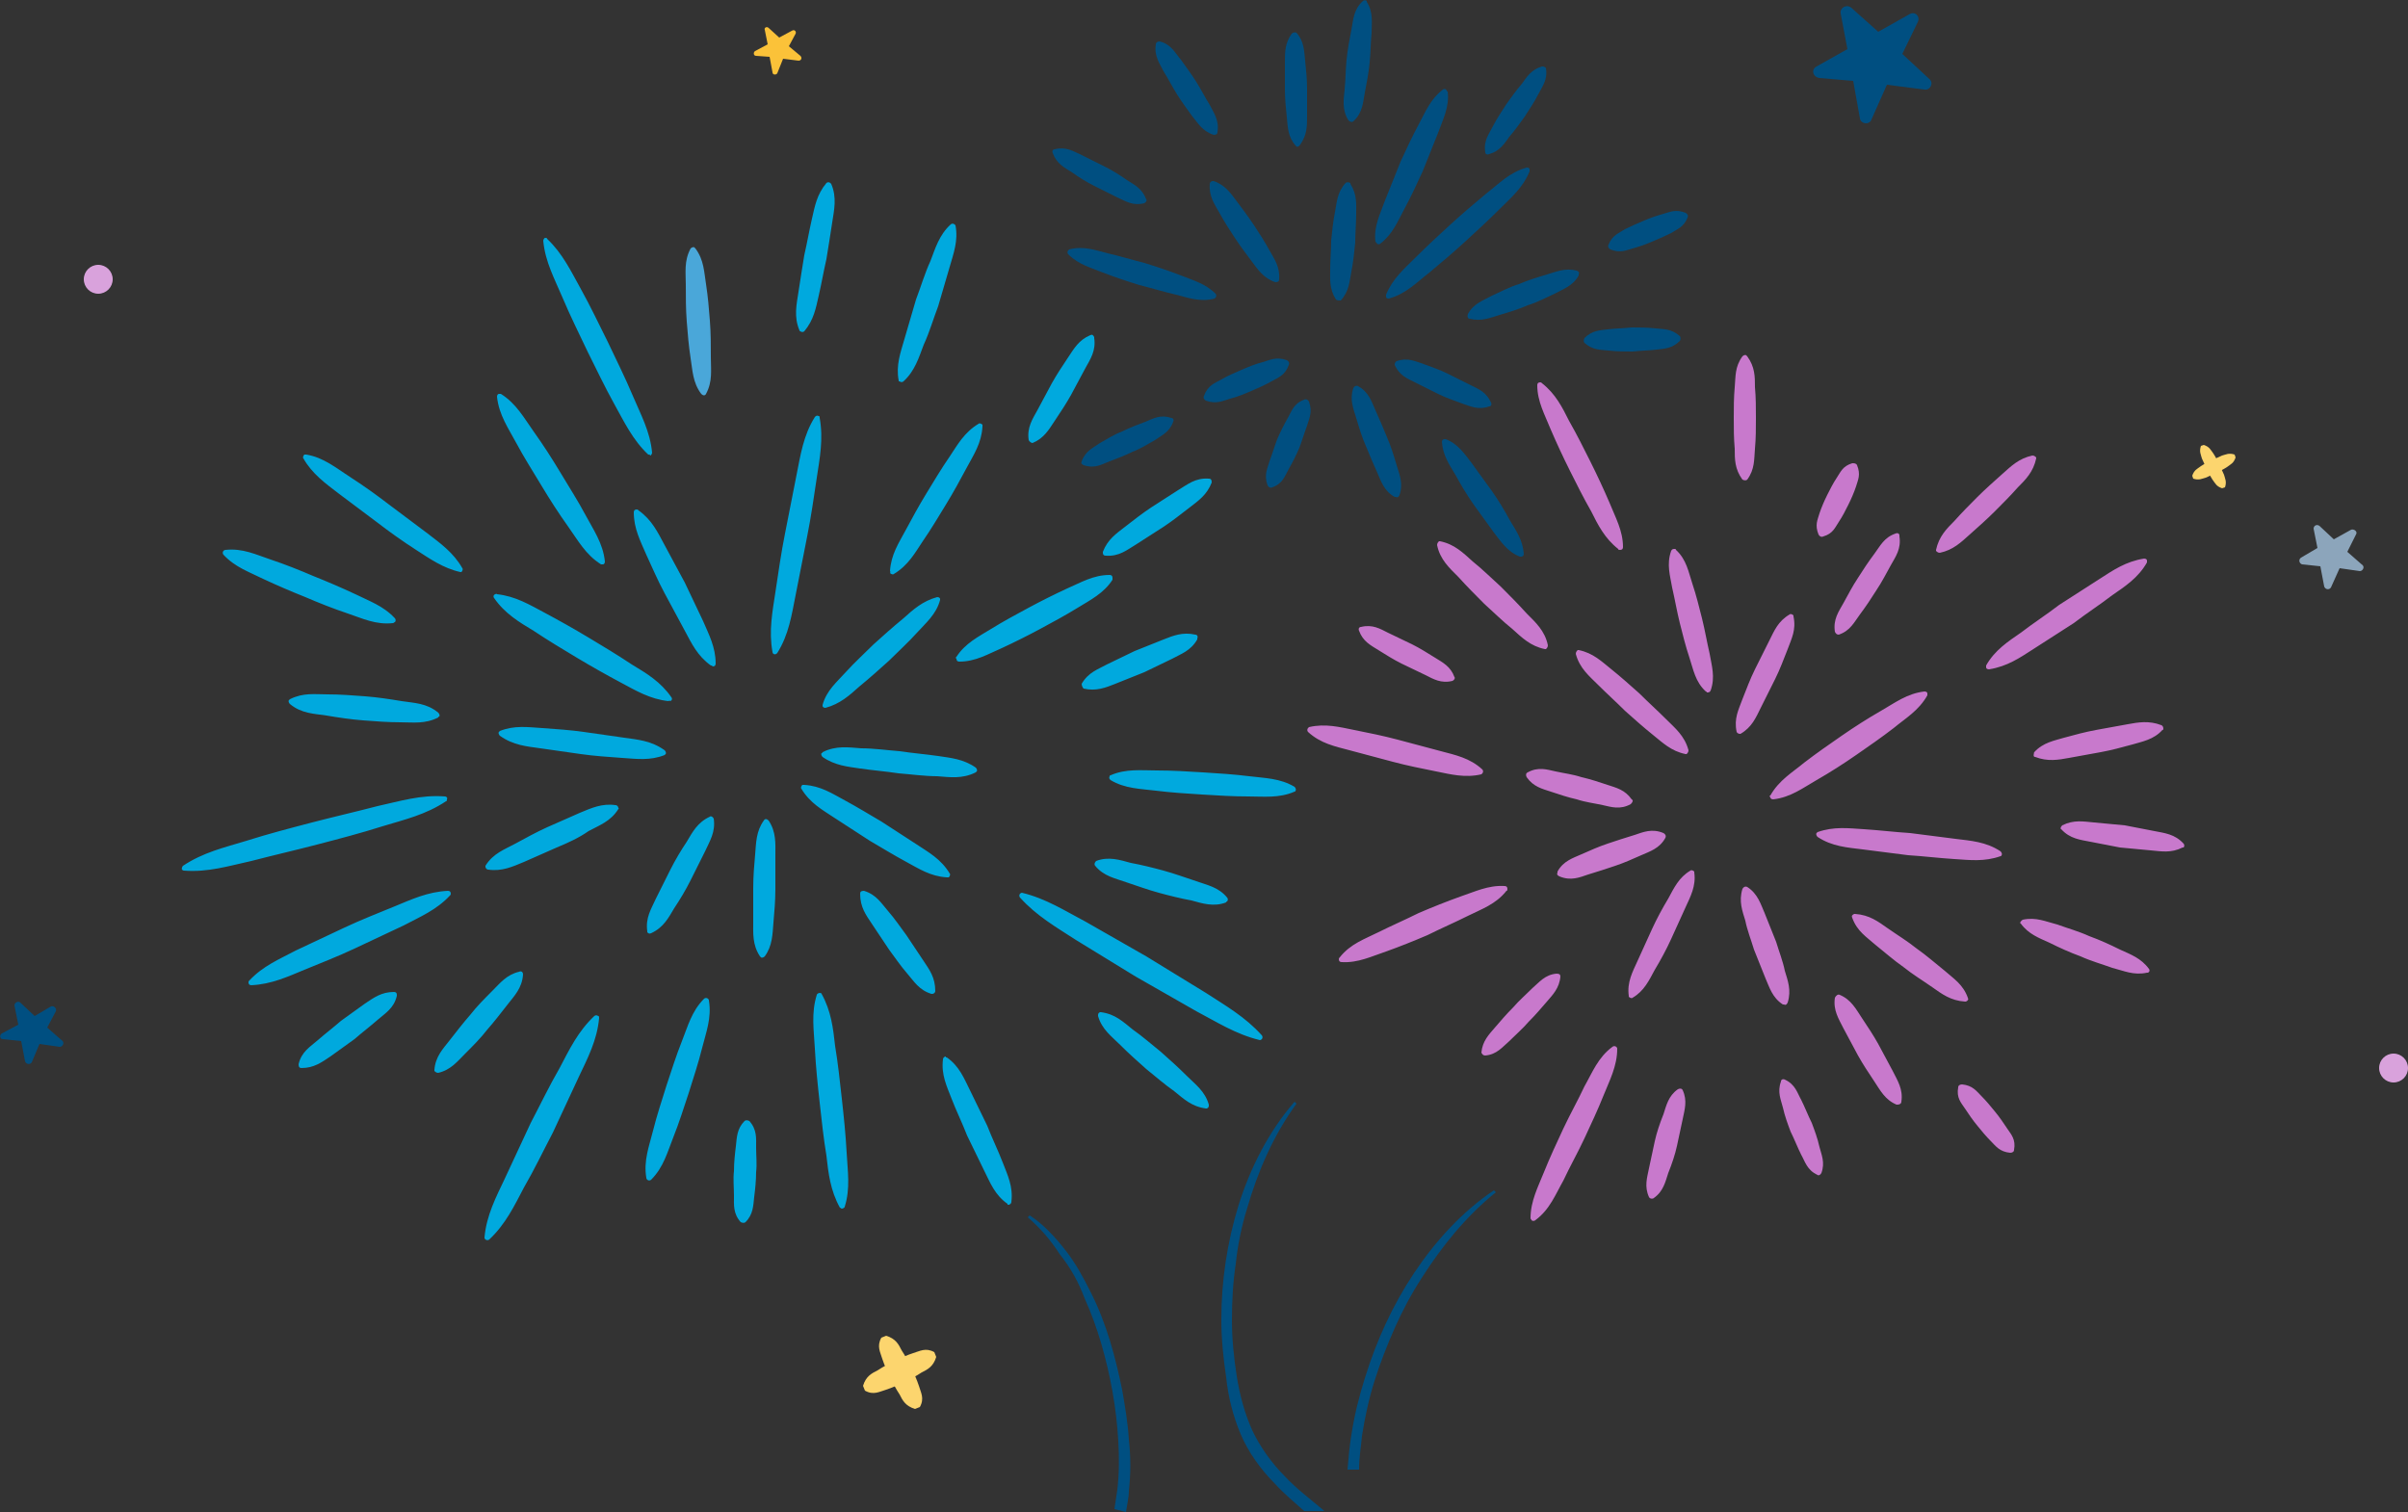 <svg id="Layer_1" xmlns="http://www.w3.org/2000/svg" viewBox="0 0 250 157"><rect x="0" y="0" width="250" height="157" fill="#333333" stroke="none"/><style>.st0{fill:#00A9DE;} .st1{fill:#4AA7D9;} .st2{fill:#004F81;} .st3{fill:#D9A2DC;} .st4{fill:#C879CC;} .st5{fill:#FFFFFF;} .st6{fill:#FCD56E;} .st7{fill:#FBC239;} .st8{fill:#8CA5BB;}</style><path class="st0" d="M73.8 69.1c-1.4-1-2-2.3-2.7-3.6L69 61.6c-.7-1.3-1.3-2.7-1.9-4-.6-1.4-1.3-2.7-1.3-4.4 0-.2.1-.3.3-.3.1 0 .1 0 .2.1 1.4 1 2 2.3 2.7 3.6l2.1 3.9c.6 1.3 1.3 2.7 1.9 4 .6 1.4 1.3 2.7 1.3 4.4 0 .2-.1.3-.3.3-.1-.1-.1-.1-.2-.1zM67.3 47.2c-1.6-1.5-2.5-3.4-3.5-5.2-1-1.8-1.9-3.7-2.8-5.5-.9-1.9-1.8-3.7-2.6-5.6-.8-1.9-1.8-3.7-2-5.9 0-.1.1-.3.2-.3s.2 0 .2.1c1.6 1.5 2.5 3.4 3.5 5.2 1 1.8 1.9 3.7 2.8 5.5.9 1.9 1.8 3.7 2.6 5.6.8 1.9 1.8 3.7 2 5.9 0 .1-.1.3-.2.3 0-.1-.1-.1-.2-.1z"/><path class="st1" d="M72.8 40.9c-.9-1.2-.9-2.5-1.1-3.7-.2-1.3-.3-2.5-.4-3.8-.1-1.3-.1-2.5-.1-3.8 0-1.3-.2-2.5.5-3.8.1-.1.3-.2.4-.1l.1.1c.9 1.2.9 2.5 1.1 3.7.2 1.3.3 2.5.4 3.8.1 1.3.1 2.5.1 3.8 0 1.3.2 2.5-.5 3.8-.1.2-.3.2-.5 0 0 .1 0 .1 0 0z"/><path class="st0" d="M80.2 67.7c-.4-2.2 0-4.2.3-6.2s.6-4.1 1-6.1.8-4.1 1.2-6.1c.4-2 .7-4.1 1.9-6 .1-.1.2-.2.4-.1.1 0 .1.1.1.2.4 2.2 0 4.2-.3 6.2s-.6 4.1-1 6.1-.8 4.1-1.2 6.1c-.4 2-.7 4.1-1.9 6-.1.1-.2.2-.4.1-.1-.1-.1-.2-.1-.2zM83 34.3c-.6-1.4-.3-2.7-.1-4 .2-1.3.4-2.6.6-3.8.3-1.3.5-2.5.8-3.8.3-1.3.5-2.5 1.5-3.7.1-.1.3-.1.4 0l.1.1c.6 1.4.3 2.7.1 4-.2 1.3-.4 2.6-.6 3.8-.3 1.3-.5 2.5-.8 3.8-.3 1.3-.5 2.5-1.5 3.7-.1.1-.3.1-.4 0 0 0-.1 0-.1-.1zM93.3 39.5c-.3-1.6.2-2.9.6-4.3.4-1.4.8-2.7 1.2-4.1.5-1.3.9-2.7 1.5-4 .5-1.3.9-2.7 2.1-3.8.1-.1.3-.1.4 0l.1.1c.3 1.6-.2 2.9-.6 4.3-.4 1.4-.8 2.7-1.2 4.1-.5 1.3-.9 2.7-1.5 4-.5 1.3-.9 2.7-2.1 3.8-.1.1-.3.1-.4 0-.1 0-.1 0-.1-.1zM106.8 45.7c-.2-1.3.4-2.2.9-3.1.5-.9 1-1.9 1.5-2.8.5-.9 1.1-1.8 1.7-2.7.6-.9 1.1-1.8 2.3-2.3.2-.1.3 0 .4.2v.1c.2 1.3-.4 2.2-.9 3.1-.5.9-1 1.9-1.5 2.8-.5.9-1.1 1.8-1.7 2.7-.6.9-1.1 1.8-2.3 2.3-.1 0-.3-.1-.4-.3zM92.4 59.3c.1-1.7.9-2.9 1.6-4.2.7-1.3 1.4-2.6 2.2-3.9.8-1.3 1.5-2.5 2.4-3.8.8-1.2 1.5-2.5 3-3.4.1-.1.3 0 .4.1v.2c-.1 1.7-.9 2.9-1.6 4.2-.7 1.3-1.4 2.6-2.2 3.9-.8 1.3-1.5 2.5-2.4 3.8-.8 1.2-1.5 2.5-3 3.4-.1.1-.3 0-.4-.1.1-.1 0-.2 0-.2zM85.4 73.2c.4-1.5 1.5-2.4 2.4-3.4.9-1 1.9-1.9 2.9-2.9 1-.9 2-1.8 3.1-2.7 1-.9 2-1.8 3.5-2.2.2 0 .3.1.3.2v.1c-.4 1.5-1.5 2.4-2.4 3.4-.9 1-1.9 1.9-2.9 2.9-1 .9-2 1.8-3.1 2.7-1 .9-2 1.8-3.5 2.2-.2 0-.3-.1-.3-.2v-.1zM112.3 71c.7-1.2 1.7-1.5 2.6-2 1-.5 1.9-.9 2.9-1.4l3-1.2c1-.4 2-.8 3.3-.5.2 0 .3.2.2.4v.1c-.7 1.2-1.7 1.5-2.6 2-1 .5-1.9.9-2.9 1.4l-3 1.2c-1 .4-2 .8-3.3.5-.1-.1-.2-.3-.2-.5zM115.3 80.5c1.6-.7 3.2-.5 4.8-.5 1.6 0 3.2.1 4.8.2 1.6.1 3.2.2 4.8.4 1.6.2 3.2.2 4.7 1.1.1.1.2.3.1.4 0 .1-.1.1-.1.1-1.6.7-3.2.5-4.8.5-1.6 0-3.2-.1-4.8-.2-1.6-.1-3.2-.2-4.8-.4-1.6-.2-3.2-.2-4.7-1.1-.1-.1-.2-.2-.1-.4 0-.1.1-.1.1-.1zM85.4 78.1c1.4-.7 2.7-.5 4-.4 1.3 0 2.7.2 4 .3 1.3.2 2.6.3 4 .5 1.3.2 2.6.3 3.9 1.2.1.1.2.3.1.4l-.1.1c-1.4.7-2.7.5-4 .4-1.3 0-2.7-.2-4-.3-1.3-.2-2.6-.3-4-.5-1.3-.2-2.6-.3-3.9-1.2-.1-.1-.2-.3-.1-.4.1 0 .1-.1.1-.1zM99.3 68.2c.9-1.4 2.3-2.1 3.6-2.9 1.3-.8 2.6-1.5 3.9-2.2 1.3-.7 2.7-1.4 4-2 1.4-.6 2.7-1.4 4.4-1.4.2 0 .3.1.3.3v.2c-.9 1.4-2.3 2.1-3.6 2.9-1.3.8-2.6 1.5-3.9 2.2-1.3.7-2.7 1.4-4 2-1.4.6-2.7 1.4-4.4 1.4-.2 0-.3-.1-.3-.3-.1-.1-.1-.1 0-.2zM83.5 81.5c1.7.1 2.9.9 4.2 1.6 1.3.7 2.6 1.5 3.8 2.2 1.2.8 2.5 1.6 3.7 2.4 1.2.8 2.5 1.5 3.4 3 .1.1 0 .3-.1.4h-.2c-1.7-.1-2.9-.9-4.2-1.6-1.3-.7-2.6-1.5-3.8-2.2-1.2-.8-2.5-1.6-3.7-2.4-1.2-.8-2.5-1.5-3.4-3-.1-.1 0-.3.1-.4h.2zM113.8 89.4c1.3-.5 2.5-.1 3.6.2 1.1.2 2.3.5 3.4.8 1.1.3 2.2.7 3.4 1.1 1.1.4 2.3.6 3.2 1.7.1.1.1.3 0 .4 0 0-.1 0-.1.1-1.3.5-2.5.1-3.6-.2-1.1-.2-2.3-.5-3.4-.8-1.1-.3-2.2-.7-3.4-1.1-1.1-.4-2.3-.6-3.2-1.7-.1-.1-.1-.3.1-.5 0 .1 0 0 0 0zM106.1 92.7c2.5.6 4.5 1.9 6.6 3l6.3 3.6c2.1 1.3 4.1 2.5 6.2 3.8 2 1.3 4.1 2.5 5.8 4.4.1.1.1.3 0 .4-.1.1-.2.1-.2.1-2.5-.6-4.5-1.9-6.6-3l-6.3-3.6c-2.1-1.3-4.1-2.5-6.2-3.8-2-1.3-4.1-2.5-5.8-4.4-.1-.1-.1-.3 0-.4.1-.1.2-.1.2-.1zM114.3 105.1c1.5.2 2.3 1 3.3 1.8 1 .7 1.9 1.5 2.9 2.3.9.8 1.8 1.6 2.7 2.5.9.9 1.9 1.6 2.3 3 0 .2 0 .3-.2.4h-.1c-1.5-.2-2.3-1-3.3-1.8-1-.7-1.9-1.5-2.9-2.3-.9-.8-1.8-1.6-2.7-2.5-.9-.9-1.9-1.6-2.3-3 0-.2 0-.3.2-.4h.1zM89.7 92.5c1.3.4 1.8 1.3 2.5 2.1s1.3 1.7 1.9 2.5l1.8 2.7c.6.9 1.2 1.7 1.2 3.1 0 .2-.2.3-.3.3h-.1c-1.3-.4-1.8-1.3-2.5-2.1s-1.3-1.7-1.9-2.5l-1.8-2.7c-.6-.9-1.2-1.7-1.2-3.1 0-.2.1-.3.4-.3-.1 0-.1 0 0 0zM98.3 109.8c1.3.9 1.8 2.2 2.4 3.4.6 1.2 1.2 2.5 1.8 3.7.5 1.3 1.1 2.5 1.6 3.8.5 1.3 1.1 2.5.9 4.1 0 .2-.2.3-.3.3-.1 0-.1 0-.1-.1-1.3-.9-1.8-2.2-2.4-3.4-.6-1.2-1.2-2.5-1.8-3.7-.5-1.3-1.1-2.5-1.6-3.8-.5-1.3-1.1-2.5-.9-4.1 0-.2.2-.3.3-.3 0 .1 0 .1.1.1zM85.3 103.2c1 1.8 1.2 3.6 1.4 5.4.3 1.8.5 3.7.7 5.5.2 1.8.4 3.7.5 5.6.1 1.9.4 3.7-.2 5.6 0 .1-.2.2-.3.2-.1 0-.1-.1-.2-.1-1-1.8-1.2-3.6-1.4-5.4-.3-1.8-.5-3.7-.7-5.5-.2-1.8-.4-3.7-.5-5.6-.1-1.9-.4-3.7.2-5.6 0-.1.2-.2.3-.2.2 0 .2.1.2.1zM79.8 85.2c.8 1.2.7 2.4.7 3.6v3.5c0 1.2-.1 2.4-.2 3.5-.1 1.2-.1 2.4-.9 3.5-.1.1-.3.2-.4.1l-.1-.1c-.8-1.2-.7-2.4-.7-3.6v-3.5c0-1.2.1-2.4.2-3.5.1-1.2.1-2.4.9-3.5.1-.2.3-.2.5 0 0-.1 0-.1 0 0zM77.8 116.4c.8.9.7 1.8.7 2.7 0 .9.1 1.8 0 2.6 0 .9-.1 1.8-.2 2.6-.1.9-.1 1.8-.9 2.6-.1.1-.3.1-.5 0-.8-.9-.7-1.8-.7-2.7 0-.9-.1-1.8 0-2.6 0-.9.1-1.8.2-2.6.1-.9.1-1.8.9-2.6.1-.1.3-.1.5 0zM73.6 103.9c.3 1.8-.3 3.3-.7 4.9-.4 1.6-.9 3.1-1.4 4.7-.5 1.5-1 3.1-1.6 4.6-.6 1.5-1 3.1-2.3 4.4-.1.1-.3.1-.4 0 0 0-.1-.1-.1-.2-.3-1.8.3-3.3.7-4.9.4-1.6.9-3.1 1.4-4.7.5-1.5 1-3.1 1.6-4.6.6-1.5 1-3.1 2.3-4.4.1-.1.3-.1.4 0 .1.1.1.1.1.2zM74.1 85c.2 1.4-.4 2.3-.9 3.4l-1.5 3c-.5 1-1.1 2-1.7 2.9-.6 1-1.1 2-2.4 2.6-.2.1-.3 0-.4-.1v-.1c-.2-1.4.4-2.3.9-3.4l1.5-3c.5-1 1.1-2 1.7-2.9.6-1 1.1-2 2.4-2.6.1-.1.3 0 .4.2zM62.2 105.7c-.2 2.3-1.2 4.2-2.1 6.1-.9 1.9-1.8 3.9-2.7 5.8-1 1.9-1.9 3.8-3 5.7-1 1.9-1.9 3.8-3.6 5.4-.1.1-.3.1-.4 0-.1-.1-.1-.1-.1-.2.2-2.3 1.2-4.2 2.1-6.1.9-1.9 1.8-3.9 2.7-5.8 1-1.9 1.9-3.8 3-5.7 1-1.9 1.9-3.8 3.6-5.4.1-.1.3-.1.4 0 .1 0 .1.1.1.2zM54.3 101.2c-.1 1.4-.9 2.2-1.6 3.1-.7.9-1.4 1.8-2.1 2.6-.7.9-1.5 1.7-2.3 2.5-.8.8-1.5 1.7-2.8 2-.2 0-.3-.1-.4-.2v-.1c.1-1.4.9-2.2 1.6-3.1.7-.9 1.4-1.8 2.1-2.6.7-.9 1.5-1.7 2.3-2.5.8-.8 1.5-1.7 2.8-2 .2-.1.4 0 .4.3 0-.1 0-.1 0 0zM64.2 84c-.8 1.3-2 1.7-3.1 2.3-1 .7-2.1 1.2-3.3 1.7-1.1.5-2.3 1-3.4 1.5-1.2.5-2.3 1-3.7.8-.2 0-.3-.2-.3-.3v-.1c.8-1.3 2-1.7 3.1-2.3 1.1-.6 2.2-1.2 3.3-1.7 1.1-.5 2.3-1 3.4-1.5 1.2-.5 2.3-1 3.7-.8.2 0 .3.2.3.3.1.1 0 .1 0 .1zM46.7 93c-1.4 1.5-3.1 2.2-4.8 3.1l-5.1 2.4c-1.7.8-3.5 1.5-5.2 2.2-1.7.7-3.4 1.5-5.5 1.6-.2 0-.3-.1-.3-.3 0-.1 0-.1.1-.2 1.4-1.5 3.1-2.2 4.8-3.1l5.1-2.4c1.7-.8 3.5-1.5 5.2-2.2 1.7-.7 3.4-1.5 5.5-1.6.2 0 .3.1.3.3 0 .1 0 .1-.1.2zM46.3 83.2c-2.1 1.4-4.3 1.9-6.6 2.6-2.2.7-4.5 1.3-6.8 1.9-2.3.6-4.5 1.1-6.8 1.7-2.3.5-4.5 1.2-7 1-.1 0-.3-.1-.2-.3 0-.1.1-.2.1-.2 2.1-1.4 4.3-1.9 6.6-2.6 2.2-.7 4.5-1.3 6.8-1.9 2.3-.6 4.5-1.1 6.8-1.7 2.3-.5 4.5-1.2 7-1 .1 0 .3.1.2.3 0 .1 0 .2-.1.2zM45.5 74.5c-1.4.7-2.6.5-3.9.5-1.3 0-2.6-.1-3.9-.2-1.3-.1-2.6-.3-3.8-.5-1.3-.2-2.6-.2-3.8-1.2-.1-.1-.2-.3-.1-.4l.1-.1c1.4-.7 2.6-.5 3.9-.5 1.3 0 2.6.1 3.9.2 1.3.1 2.6.3 3.8.5 1.3.2 2.6.2 3.8 1.2.1.1.2.3.1.4-.1 0-.1.1-.1.1zM69 78.4c-1.5.6-2.9.4-4.4.3-1.4-.1-2.9-.2-4.3-.4l-4.2-.6c-1.4-.2-2.8-.3-4.2-1.3-.1-.1-.2-.3-.1-.4l.1-.1c1.5-.6 2.9-.4 4.4-.3 1.4.1 2.9.2 4.3.4l4.2.6c1.4.2 2.8.3 4.2 1.3.1.1.2.3.1.4l-.1.1zM69.4 72.8c-1.9-.2-3.4-1.1-4.9-1.9-1.5-.8-3.1-1.7-4.6-2.6-1.5-.9-3-1.8-4.5-2.8-1.5-.9-3-1.8-4.1-3.4-.1-.1-.1-.3.1-.4.1 0 .1-.1.2 0 1.9.2 3.4 1.1 4.9 1.9 1.5.8 3.1 1.7 4.6 2.6 1.5.9 3 1.8 4.5 2.8 1.5.9 3 1.8 4.1 3.4.1.1.1.3-.1.4-.1-.1-.2 0-.2 0zM40.8 64.7c-1.8.2-3.2-.5-4.7-1s-3-1.1-4.4-1.7c-1.5-.6-2.9-1.2-4.4-1.9-1.4-.7-2.9-1.2-4.1-2.5-.1-.1-.1-.3 0-.4 0 0 .1-.1.2-.1 1.8-.2 3.2.5 4.7 1s3 1.1 4.4 1.7c1.5.6 2.9 1.2 4.4 1.9 1.4.7 2.9 1.2 4.1 2.5.1.1.1.3 0 .4-.1 0-.1.1-.2.1zM47.8 59.4c-1.8-.4-3.2-1.4-4.6-2.3-1.4-.9-2.8-1.9-4.1-2.9-1.3-1-2.7-2-4-3-1.3-1-2.7-2-3.6-3.6-.1-.1 0-.3.1-.4h.2c1.8.3 3.1 1.4 4.5 2.3 1.4.9 2.8 1.9 4.1 2.9 1.3 1 2.7 2 4 3 1.3 1 2.7 2 3.6 3.6.1.1 0 .3-.1.4h-.1zM62.4 58.6c-1.6-1-2.4-2.5-3.4-3.9s-1.9-2.8-2.8-4.3c-.9-1.5-1.8-2.9-2.6-4.4-.8-1.5-1.8-2.9-2-4.8 0-.2.1-.3.2-.3h.2c1.6 1 2.4 2.5 3.4 3.9s1.9 2.8 2.8 4.3c.9 1.5 1.8 2.9 2.6 4.4.8 1.5 1.8 2.9 2 4.8 0 .2-.1.3-.2.3h-.2z"/><path class="st2" d="M138.7 31.1c-.7-1.1-.6-2.1-.6-3.1s.1-2 .1-3c.1-1 .2-2 .4-3s.2-2 1.1-3c.1-.1.3-.1.5 0v.1c.7 1.1.6 2.1.6 3.1s-.1 2-.1 3c-.1 1-.2 2-.4 3s-.2 2-1.1 3c-.2 0-.4 0-.5-.1zM142.8 25.1c-.2-1.6.5-2.9 1-4.3.5-1.3 1.1-2.7 1.6-4 .6-1.3 1.2-2.6 1.9-3.9.7-1.3 1.2-2.6 2.5-3.6.1-.1.3-.1.4.1 0 0 0 .1.1.1.2 1.6-.5 2.9-1 4.3-.5 1.3-1.1 2.7-1.6 4-.6 1.3-1.2 2.6-1.9 3.9-.7 1.3-1.2 2.6-2.5 3.6-.1.1-.3.1-.4-.1l-.1-.1zM143.9 30.6c.7-1.7 1.9-2.7 3.1-3.9 1.2-1.2 2.4-2.3 3.6-3.4 1.2-1.1 2.5-2.2 3.7-3.2 1.3-1 2.4-2.2 4.2-2.7.1 0 .3 0 .3.2v.2c-.7 1.7-1.9 2.7-3.1 3.9-1.2 1.2-2.4 2.3-3.6 3.4-1.2 1.1-2.5 2.2-3.7 3.2-1.3 1-2.4 2.2-4.2 2.7-.1 0-.3 0-.3-.2v-.2zM154.2 15.8c-.2-1.2.4-1.9.8-2.7.4-.8.9-1.5 1.4-2.3.5-.7 1-1.4 1.6-2.1.5-.7 1-1.5 2.1-1.8.2 0 .4.1.4.2.2 1.2-.4 1.9-.8 2.7-.4.8-.9 1.5-1.4 2.3-.5.7-1 1.4-1.6 2.1-.5.7-1 1.5-2.1 1.8-.2.1-.4 0-.4-.2zM167 25.4c.4-1 1.1-1.2 1.7-1.6.6-.3 1.3-.6 2-.9.7-.3 1.3-.5 2-.7.7-.2 1.3-.5 2.3-.1.2.1.3.3.2.5-.4 1-1.1 1.2-1.7 1.6-.6.3-1.3.6-2 .9-.7.3-1.3.5-2 .7-.7.2-1.3.5-2.3.1-.2-.1-.3-.3-.2-.5zM152.4 32.6c.6-1.1 1.6-1.4 2.5-1.9.9-.4 1.8-.9 2.8-1.2.9-.4 1.9-.7 2.9-1 1-.3 1.9-.7 3.1-.4.2.1.3.2.2.4v.1c-.6 1.1-1.6 1.4-2.5 1.9-.9.4-1.8.9-2.8 1.2-.9.4-1.9.7-2.9 1-1 .3-1.9.7-3.1.4-.2 0-.3-.2-.2-.5 0 .1 0 .1 0 0zM164.5 35.1c.8-.8 1.6-.8 2.4-.9.8-.1 1.6-.1 2.5-.2.8 0 1.6 0 2.5.1.8.1 1.6 0 2.5.8.1.1.1.4 0 .5-.8.8-1.6.8-2.4.9-.8.1-1.6.1-2.5.2-.8 0-1.6 0-2.5-.1-.8-.1-1.6 0-2.5-.8-.1-.1-.1-.3 0-.5zM145 37.5c1.1-.4 1.9 0 2.8.3.8.3 1.7.6 2.5 1l2.4 1.2c.8.4 1.6.7 2.1 1.8.1.2 0 .4-.2.4-1.1.4-1.9 0-2.8-.3-.8-.3-1.7-.6-2.5-1l-2.4-1.2c-.8-.4-1.6-.7-2.1-1.8 0-.1 0-.3.2-.4 0 .1 0 0 0 0zM141 40.1c1.1.6 1.4 1.6 1.8 2.5.4.9.8 1.8 1.2 2.8.4.9.7 1.9 1 2.9.3 1 .7 1.9.3 3.1-.1.2-.2.3-.4.2h-.1c-1.1-.6-1.4-1.6-1.8-2.5-.4-.9-.8-1.8-1.2-2.8-.4-.9-.7-1.9-1-2.9-.3-1-.7-1.9-.3-3.1.1-.2.3-.3.5-.2z"/><path class="st3" d="M149.9 45.8l8.1 11.9"/><path class="st2" d="M150.1 45.6c1.3.5 2 1.6 2.7 2.5.7 1 1.4 1.9 2.1 2.9.7 1 1.3 2 1.9 3.1.6 1 1.3 2 1.4 3.4 0 .2-.1.3-.3.3h-.1c-1.3-.5-2-1.6-2.7-2.5-.7-1-1.4-1.9-2.1-2.9-.7-1-1.3-2-1.9-3.1-.6-1-1.3-2-1.4-3.4 0-.2.1-.3.3-.3h.1zM135.9 41.7c.4 1.1 0 1.8-.2 2.5-.3.8-.5 1.5-.8 2.3-.3.7-.7 1.5-1.1 2.2-.4.7-.6 1.5-1.7 1.9-.2.1-.4 0-.5-.2-.4-1.1 0-1.8.2-2.5.3-.8.5-1.5.8-2.3.3-.7.7-1.5 1.1-2.2.4-.7.6-1.5 1.7-1.9.2-.1.4 0 .5.2z"/><path class="st0" d="M125.8 50.1c-.5 1.3-1.4 1.9-2.3 2.6-.9.7-1.8 1.4-2.7 2-.9.6-1.9 1.2-2.8 1.8-1 .6-1.8 1.3-3.2 1.2-.2 0-.3-.1-.3-.3v-.1c.5-1.3 1.4-1.9 2.3-2.6.9-.7 1.8-1.4 2.7-2 .9-.6 1.9-1.2 2.8-1.8 1-.6 1.8-1.3 3.2-1.2.2 0 .3.1.3.4 0-.1 0-.1 0 0z"/><path class="st2" d="M121.8 43.8c-.4 1.1-1.2 1.4-1.9 1.9-.7.4-1.5.9-2.3 1.2-.8.4-1.6.7-2.4 1-.8.3-1.5.8-2.7.4-.2-.1-.3-.2-.2-.4.4-1.1 1.2-1.4 1.9-1.9.7-.4 1.5-.9 2.3-1.2.8-.4 1.6-.7 2.4-1 .8-.3 1.5-.8 2.7-.4.2 0 .3.2.2.4zM133.8 37.9c-.4 1.1-1.1 1.3-1.8 1.7-.7.4-1.4.7-2.1 1-.7.3-1.4.6-2.2.8-.7.2-1.4.6-2.5.2-.2-.1-.3-.3-.2-.5.4-1.1 1.1-1.3 1.8-1.7.7-.4 1.4-.7 2.1-1 .7-.3 1.4-.6 2.2-.8.7-.2 1.4-.6 2.5-.2.2.1.3.3.2.5zM126.1 31c-1.5.4-2.8-.1-4-.4-1.3-.3-2.6-.7-3.8-1-1.3-.4-2.5-.8-3.8-1.3-1.2-.5-2.5-.8-3.6-1.9-.1-.1-.1-.3 0-.4l.1-.1c1.5-.4 2.8.1 4 .4 1.3.3 2.6.7 3.8 1 1.3.4 2.5.8 3.8 1.3 1.2.5 2.5.8 3.6 1.9.1.1.1.3 0 .4l-.1.1zM118.8 21.1c-1.2.3-1.9-.2-2.8-.6l-2.4-1.2c-.8-.4-1.6-.9-2.3-1.4-.8-.5-1.6-.9-2-2-.1-.2 0-.4.2-.4 1.2-.3 1.9.2 2.8.6l2.4 1.2c.8.4 1.6.9 2.3 1.4.8.5 1.6.9 2 2 .1.1 0 .3-.2.4.1 0 0 0 0 0zM132.4 29.3c-1.2-.4-1.8-1.3-2.4-2.1-.6-.8-1.2-1.6-1.8-2.5-.6-.9-1.1-1.7-1.6-2.6-.5-.9-1.1-1.7-1-3 0-.2.2-.3.3-.3h.1c1.2.4 1.8 1.3 2.4 2.1.6.8 1.2 1.6 1.8 2.5.6.9 1.1 1.7 1.6 2.6.5.9 1.1 1.7 1 3 0 .2-.1.3-.4.3.1 0 0 0 0 0zM126 14c-1.2-.4-1.6-1.2-2.2-1.9-.5-.7-1.1-1.5-1.6-2.3-.5-.8-.9-1.6-1.4-2.4-.4-.8-1-1.6-.8-2.8 0-.2.2-.3.4-.3 1.2.3 1.6 1.2 2.2 1.9.5.7 1.1 1.5 1.6 2.3.5.8.9 1.6 1.4 2.4.4.8 1 1.6.8 2.8 0 .2-.1.3-.4.3.1 0 .1 0 0 0zM134.5 15.1c-.8-.9-.8-1.9-.9-2.9-.1-1-.2-1.9-.2-2.9V6.4c0-1 0-1.9.7-2.9.1-.1.3-.2.5-.1.8.9.8 1.9.9 2.9.1 1 .2 1.9.2 2.9v2.9c0 1 0 1.9-.7 2.9-.2.3-.4.3-.5.1 0 .1 0 .1 0 0zM140 12.5c-.7-1.1-.5-2.2-.4-3.2.1-1 .1-2.1.2-3.1s.3-2.1.5-3.1.2-2.1 1.2-3c.1-.1.3-.1.4 0v.1c.7 1.1.5 2.2.5 3.2-.1 1-.1 2.1-.2 3.1s-.3 2.1-.5 3.1-.2 2.1-1.2 3c-.1.1-.3.1-.5-.1z"/><path class="st4" d="M206.2 69.1c.9-1.6 2.3-2.5 3.6-3.4 1.3-1 2.7-1.9 4-2.9l4.2-2.7c1.4-.9 2.7-1.8 4.6-2.1.2 0 .3.1.3.2v.2c-.9 1.6-2.3 2.5-3.6 3.4-1.3 1-2.7 1.9-4 2.9l-4.2 2.7c-1.4.9-2.7 1.8-4.6 2.1-.2 0-.3-.1-.3-.2v-.2zM183.8 82.6c.9-1.6 2.3-2.4 3.5-3.4 1.3-1 2.6-1.9 3.9-2.8 1.3-.9 2.7-1.8 4.1-2.6 1.4-.8 2.7-1.8 4.5-2 .2 0 .3.1.3.2v.2c-.9 1.6-2.3 2.4-3.5 3.4-1.3 1-2.6 1.9-3.9 2.8-1.3.9-2.7 1.8-4.1 2.6-1.4.8-2.7 1.8-4.5 2-.2 0-.3-.1-.3-.2-.1-.1-.1-.2 0-.2zM211.2 78.1c.9-1 2.1-1.2 3.1-1.5 1.1-.3 2.2-.6 3.3-.8l3.3-.6c1.1-.2 2.2-.4 3.5.1.2.1.2.3.2.4 0 0 0 .1-.1.1-.9 1-2.1 1.2-3.1 1.5-1.1.3-2.2.6-3.3.8l-3.3.6c-1.1.2-2.2.4-3.5-.1-.2 0-.2-.2-.1-.5-.1.1 0 .1 0 0zM188.7 86.4c1.7-.6 3.2-.4 4.8-.3 1.6.1 3.2.3 4.8.4 1.6.2 3.2.4 4.7.6 1.6.2 3.2.3 4.7 1.3.1.1.2.3.1.4 0 .1-.1.1-.1.1-1.7.6-3.2.4-4.8.3-1.6-.1-3.2-.3-4.8-.4-1.6-.2-3.2-.4-4.7-.6-1.6-.2-3.2-.3-4.7-1.3-.1-.1-.2-.3-.1-.4l.1-.1zM214.1 85.7c1.2-.6 2.2-.4 3.3-.3 1.1.1 2.1.2 3.2.3 1 .2 2.1.4 3.1.6 1 .2 2.1.3 3 1.3.1.1.1.3 0 .4h-.1c-1.2.6-2.2.4-3.3.3-1.1-.1-2.1-.2-3.2-.3-1-.2-2.1-.4-3.1-.6-1-.2-2.1-.3-3-1.3-.1 0-.1-.2.1-.4-.1.1-.1.1 0 0zM210 95.5c1.4-.3 2.4.2 3.6.5 1.1.4 2.2.7 3.3 1.2 1.1.4 2.2.9 3.2 1.4 1.1.5 2.2.9 3 2 .1.1.1.3-.1.4h-.1c-1.4.3-2.4-.2-3.6-.5-1.1-.4-2.2-.7-3.3-1.2-1.1-.4-2.2-.9-3.2-1.4-1.1-.5-2.2-.9-3-2-.1 0-.1-.2.2-.4-.1.1-.1.1 0 0zM192.6 94.9c1.5.1 2.4.8 3.4 1.5s2 1.3 3 2.1c1 .7 1.9 1.5 2.9 2.3.9.8 1.9 1.4 2.4 2.8.1.2 0 .3-.2.4h-.1c-1.5-.1-2.4-.8-3.4-1.5s-2-1.3-3-2.1c-1-.7-1.9-1.5-2.9-2.3-.9-.8-1.9-1.4-2.4-2.8-.1-.2 0-.3.2-.4h.1zM203.7 112.6c1.1.1 1.5.7 2 1.2s1 1.1 1.4 1.6c.5.6.9 1.2 1.3 1.8.4.6.9 1.1.7 2.2 0 .2-.2.3-.4.3-1.1-.1-1.5-.7-2-1.2s-1-1.1-1.4-1.6c-.5-.6-.9-1.2-1.3-1.8-.4-.6-.9-1.1-.7-2.2 0-.2.2-.3.4-.3zM185.3 112.1c1.1.5 1.3 1.4 1.7 2.1.4.8.7 1.6 1.1 2.4.3.8.6 1.6.8 2.5.2.8.6 1.6.2 2.7-.1.2-.3.3-.4.2-1.1-.5-1.3-1.4-1.7-2.1-.4-.8-.7-1.6-1.1-2.4-.3-.8-.6-1.6-.8-2.5-.2-.8-.6-1.6-.2-2.7 0-.2.2-.3.4-.2zM191 103.3c1.2.5 1.7 1.5 2.3 2.4.6.9 1.2 1.8 1.7 2.7.5.9 1 1.9 1.5 2.8.5 1 1.1 1.9.9 3.2 0 .2-.2.3-.4.3h-.1c-1.2-.5-1.7-1.5-2.3-2.4-.6-.9-1.2-1.8-1.7-2.7-.5-.9-1-1.9-1.5-2.8-.5-1-1.1-1.9-.9-3.2.1-.2.3-.4.5-.3zM181.4 92.1c1.1.7 1.4 1.8 1.8 2.7l1.2 3c.3 1 .7 2 .9 3 .3 1 .7 2 .3 3.3-.1.2-.2.3-.4.2h-.1c-1.1-.7-1.4-1.8-1.8-2.7l-1.2-3c-.3-1-.7-2-.9-3-.3-1-.7-2-.3-3.3.1-.2.3-.3.5-.2 0-.1 0-.1 0 0zM175.9 90.6c.2 1.4-.4 2.5-.9 3.6l-1.5 3.3c-.5 1.1-1.1 2.2-1.7 3.2-.6 1.1-1.1 2.2-2.3 2.9-.1.1-.3 0-.4-.1v-.1c-.2-1.4.4-2.5.9-3.6l1.5-3.3c.5-1.1 1.1-2.2 1.7-3.2.6-1.1 1.1-2.2 2.3-2.9.1-.1.3 0 .4.1v.1zM174.7 113.2c.5 1.1.2 2 0 3-.2.9-.4 1.9-.6 2.8-.2.9-.5 1.8-.9 2.8-.3.9-.5 1.9-1.5 2.6-.1.1-.4.1-.5-.1-.5-1.1-.2-2 0-3 .2-.9.4-1.9.6-2.8.2-.9.5-1.8.9-2.8.3-.9.5-1.9 1.5-2.6.2-.1.4-.1.5.1zM167.9 108.9c0 1.8-.8 3.3-1.4 4.8-.6 1.5-1.3 3-2 4.5s-1.5 2.9-2.2 4.4c-.8 1.4-1.4 3-2.9 4.1-.1.1-.3.1-.4 0 0-.1-.1-.1-.1-.2 0-1.8.8-3.3 1.4-4.8.6-1.5 1.3-3 2-4.5s1.5-2.9 2.2-4.4c.8-1.4 1.4-3 2.9-4.1.1-.1.3-.1.4 0 .1.1.1.1.1.2zM162 101.4c-.1 1.2-.8 1.9-1.4 2.6-.6.7-1.2 1.4-1.9 2.1-.6.7-1.3 1.3-2 2-.7.6-1.3 1.4-2.5 1.5-.2 0-.3-.1-.4-.3.1-1.2.8-1.9 1.4-2.6.6-.7 1.2-1.4 1.9-2.1.6-.7 1.3-1.3 2-2 .7-.6 1.3-1.4 2.5-1.5.3 0 .4.1.4.3zM156.4 92.5c-1.1 1.4-2.6 1.9-4 2.6-1.4.7-2.8 1.3-4.2 2-1.4.6-2.9 1.2-4.3 1.7-1.5.5-2.9 1.2-4.6 1.1-.2 0-.3-.1-.3-.3 0-.1 0-.1.1-.2 1.1-1.4 2.6-1.9 4-2.6 1.4-.7 2.8-1.3 4.2-2 1.4-.6 2.9-1.2 4.3-1.7 1.5-.5 2.9-1.2 4.6-1.1.2 0 .3.1.3.3 0 .1 0 .2-.1.2zM172.9 87c-.6 1.1-1.6 1.4-2.5 1.8-.9.4-1.8.8-2.7 1.1-.9.3-1.8.6-2.8.9-.9.3-1.8.7-3 .2-.2-.1-.3-.2-.2-.4v-.1c.6-1.1 1.6-1.4 2.5-1.8.9-.4 1.8-.8 2.7-1.1.9-.3 1.8-.6 2.8-.9.9-.3 1.8-.7 3-.2.2.1.3.3.2.5zM153.8 80.4c-1.7.4-3.2 0-4.7-.3s-3-.6-4.5-1l-4.5-1.2c-1.5-.4-3-.7-4.3-1.9-.1-.1-.1-.3 0-.4l.1-.1c1.7-.4 3.2 0 4.7.3s3 .6 4.5 1l4.5 1.2c1.5.4 3 .7 4.3 1.9.1.1.1.3 0 .4l-.1.1zM169.3 83.5c-1.1.6-2 .3-2.9.1-.9-.2-1.8-.3-2.7-.6-.9-.2-1.8-.5-2.7-.8-.9-.3-1.8-.5-2.5-1.5-.1-.2-.1-.4.1-.5 1.1-.6 2-.3 2.9-.1.9.2 1.8.3 2.7.6.9.2 1.8.5 2.7.8.9.3 1.8.5 2.5 1.5.2.1.1.3-.1.5.1 0 0 0 0 0zM150.8 70.7c-1.2.3-2-.2-2.8-.6-.8-.4-1.7-.8-2.5-1.2-.8-.4-1.6-.9-2.4-1.4-.8-.5-1.6-.9-2-2-.1-.2 0-.4.2-.4 1.2-.3 2 .2 2.8.6.8.4 1.7.8 2.5 1.2.8.4 1.6.9 2.4 1.4.8.5 1.6.9 2 2 .1.1 0 .3-.2.4zM175 78.3c-1.5-.3-2.4-1.2-3.4-2s-2-1.7-2.9-2.5c-.9-.9-1.9-1.8-2.8-2.7-.9-.9-1.9-1.7-2.3-3.2 0-.2.1-.3.2-.4h.1c1.5.3 2.4 1.2 3.4 2s2 1.7 2.9 2.5c.9.9 1.9 1.8 2.8 2.7.9.9 1.9 1.7 2.3 3.2 0 .2-.1.3-.2.4h-.1zM160.4 67.4c-1.5-.3-2.4-1.2-3.4-2.1-1-.8-1.9-1.7-2.9-2.6-.9-.9-1.8-1.8-2.7-2.8-.9-.9-1.9-1.8-2.2-3.3 0-.2.1-.3.2-.4h.1c1.5.3 2.4 1.2 3.4 2.1 1 .8 1.9 1.7 2.9 2.6.9.9 1.8 1.8 2.7 2.8.9.9 1.9 1.8 2.2 3.3 0 .2-.1.3-.2.4h-.1zM168 57c-1.4-1.1-2.1-2.5-2.8-3.9-.8-1.4-1.5-2.8-2.2-4.2-.7-1.4-1.4-2.9-2-4.3-.6-1.5-1.4-2.9-1.4-4.6 0-.2.1-.3.3-.3.1 0 .1 0 .2.1 1.4 1.1 2.1 2.5 2.8 3.9.8 1.4 1.5 2.8 2.2 4.2.7 1.4 1.4 2.9 2 4.3.6 1.5 1.4 2.9 1.4 4.6 0 .2-.1.3-.3.3-.1 0-.2 0-.2-.1zM177.1 71.8c-1.1-1-1.3-2.3-1.7-3.5-.4-1.2-.7-2.4-1-3.6-.3-1.2-.5-2.4-.8-3.7-.2-1.2-.6-2.4-.1-3.8.1-.2.2-.2.4-.2 0 0 .1 0 .1.1 1.1 1 1.3 2.3 1.7 3.5.4 1.2.7 2.4 1 3.6.3 1.2.5 2.4.8 3.7.2 1.2.6 2.4.1 3.8-.1.2-.2.2-.4.2 0-.1-.1-.1-.1-.1zM180.9 49.8c-.8-1.1-.8-2.1-.8-3.2-.1-1.1-.1-2.1-.1-3.2s0-2.1.1-3.2 0-2.1.8-3.2c.1-.1.3-.2.4-.1l.1.1c.8 1.1.8 2.1.8 3.2.1 1.1.1 2.1.1 3.2s0 2.1-.1 3.2 0 2.1-.8 3.2c-.1.1-.3.1-.5 0 .1 0 .1 0 0 0zM180.3 76c-.3-1.4.2-2.3.6-3.4.4-1 .8-2.1 1.3-3.1l1.5-3c.5-1 .9-2 2.1-2.7.1-.1.3 0 .4.1v.1c.3 1.4-.2 2.3-.6 3.4-.4 1-.8 2.1-1.3 3.1l-1.5 3c-.5 1-.9 2-2.1 2.7-.1 0-.3 0-.4-.2zM188.8 55.5c-.4-1-.1-1.5.1-2.2.2-.6.5-1.3.8-1.9.3-.6.6-1.2 1-1.8.4-.6.6-1.2 1.6-1.5.2 0 .4 0 .5.2.4 1 .1 1.5-.1 2.2-.2.6-.5 1.3-.8 1.9-.3.6-.6 1.2-1 1.8-.4.6-.6 1.2-1.6 1.5-.2.1-.4 0-.5-.2zM190.5 65.6c-.2-1.3.4-2.1.9-3 .5-.9.9-1.7 1.5-2.6.5-.8 1.1-1.7 1.7-2.5.6-.8 1-1.7 2.2-2.1.2-.1.4 0 .4.2v.1c.2 1.3-.4 2.1-.9 3-.5.9-.9 1.7-1.5 2.6-.5.8-1.1 1.7-1.7 2.5-.6.8-1 1.7-2.2 2.1-.2 0-.3-.1-.4-.3zM201 57.1c.3-1.4 1.1-2.2 1.9-3 .8-.9 1.6-1.7 2.4-2.5.8-.8 1.7-1.6 2.6-2.4.9-.8 1.7-1.6 3.1-1.9.2 0 .3.1.4.2v.1c-.3 1.4-1.1 2.2-1.9 3-.8.9-1.6 1.7-2.4 2.5-.8.8-1.7 1.6-2.6 2.4-.9.8-1.7 1.6-3.1 1.9-.2 0-.3-.1-.4-.2v-.1z"/><path class="st5" d="M230.9 50.7l-2.1-4.4"/><path class="st6" d="M230.7 50.7c-.6-.2-.7-.5-1-.9-.2-.3-.4-.7-.6-1.1-.2-.4-.3-.7-.5-1.1-.1-.4-.3-.7-.1-1.3l.3-.1c.6.2.7.5 1 .9.2.3.4.7.6 1.1.2.4.3.7.5 1.1.1.4.3.7.1 1.3l-.3.1z"/><path class="st5" d="M227.6 49.5l4.4-2.1"/><path class="st6" d="M227.6 49.4c.2-.6.5-.7.9-1 .3-.2.7-.4 1.1-.6.4-.2.7-.3 1.1-.5.4-.1.7-.3 1.3-.1l.1.3c-.2.6-.5.7-.9 1-.3.2-.7.4-1.1.6-.4.2-.7.3-1.1.5-.4.1-.7.3-1.3.1l-.1-.3z"/><path class="st2" d="M4.9 106.7l.9-1.7c.1-.3-.2-.6-.5-.5l-1.7 1-1.5-1.4c-.2-.2-.6 0-.6.3l.4 2-1.7.9c-.3.2-.2.6.1.6l1.9.2.4 2.1c.1.3.5.4.7.1l.8-1.9 2.1.3c.3 0 .5-.4.3-.6l-1.6-1.4z"/><path class="st7" d="M81.9 4.8l.7-1.3c.1-.2-.1-.5-.4-.3l-1.3.7-1.1-1c-.2-.2-.5 0-.4.2l.3 1.5-1.3.7c-.2.1-.2.5.1.5l1.4.1.3 1.6c0 .3.4.3.5.1l.6-1.5 1.6.2c.3 0 .4-.3.2-.5l-1.2-1z"/><path class="st8" d="M243.7 57.3l.9-1.8c.2-.3-.2-.6-.5-.5l-1.8 1-1.5-1.4c-.3-.2-.6 0-.6.3l.4 2-1.7 1c-.3.2-.2.6.1.7l1.9.2.4 2.1c.1.3.5.4.7.1l.9-2 2.1.3c.3 0 .5-.4.3-.6l-1.6-1.4z"/><path class="st2" d="M197.5 5.6l1.6-3.3c.3-.6-.3-1.2-.9-.8L195 3.3 192.2.8c-.5-.4-1.2 0-1.1.6l.7 3.7-3.2 1.8c-.6.3-.4 1.1.3 1.2l3.5.3.7 3.9c.1.6 1 .7 1.2.1l1.6-3.6 3.9.5c.6.1 1-.7.5-1.1l-2.8-2.6zM141.1 152.5c0-1.1.2-2.3.3-3.4.3-1.9.7-3.8 1.3-5.7.6-1.9 1.3-3.7 2.1-5.5.8-1.8 1.7-3.5 2.8-5.2 2.1-3.3 4.6-6.4 7.7-8.9l-.2-.2c-3.3 2.2-6.1 5.3-8.3 8.6-2.2 3.3-3.9 7-5.1 10.9-.6 1.9-1.1 3.9-1.4 5.9-.2 1.2-.3 2.4-.4 3.6h1.2z"/><circle class="st3" cx="248.5" cy="110.9" r="1.5"/><path class="st2" d="M128.8 148.9c.8 1.9 2.1 3.7 3.6 5.2.9 1 2 1.9 3 2.8h2.1c-1.4-1.2-2.9-2.3-4.1-3.6-1.4-1.4-2.6-3.1-3.4-4.8-.8-1.8-1.3-3.7-1.6-5.6-.3-1.9-.5-3.9-.5-5.8 0-2 .1-3.9.4-5.9.2-1.9.6-3.9 1.2-5.8 1.1-3.8 2.7-7.5 5.1-10.8l-.2-.2c-2.7 3.1-4.6 6.9-5.8 10.7-1.2 3.9-1.8 7.9-1.8 11.9 0 2 .2 4 .5 6 .2 2 .7 4 1.5 5.9zM112.6 134.8c1.4 3.1 2.3 6.4 2.9 9.7.3 1.7.5 3.4.6 5.1.1 1.7.1 3.4-.1 5.1-.1.7-.2 1.3-.3 2l1.2.3c.1-.7.3-1.5.3-2.2.2-1.8.2-3.5 0-5.3-.1-1.7-.4-3.5-.7-5.2-.7-3.4-1.6-6.8-3.2-10-.8-1.6-1.6-3.1-2.7-4.5s-2.3-2.7-3.7-3.6l-.2.2c1.3 1.1 2.4 2.4 3.3 3.8 1.2 1.5 2 3 2.6 4.6z"/><g><path class="st5" d="M95.3 146.2l-3.6-7.6"/><path class="st6" d="M95 146.3c-1-.3-1.3-.9-1.6-1.5-.4-.6-.7-1.2-1-1.8-.3-.6-.6-1.3-.8-1.9-.2-.7-.6-1.3-.1-2.2l.5-.2c1 .3 1.3.9 1.6 1.5.4.6.7 1.2 1 1.8.3.6.6 1.3.8 1.9.2.7.6 1.3.1 2.2l-.5.2z"/><g><path class="st5" d="M89.7 144.2l7.6-3.6"/><path class="st6" d="M89.6 143.9c.3-1 .9-1.3 1.5-1.6.6-.4 1.2-.7 1.8-1 .6-.3 1.3-.6 1.9-.8.7-.2 1.3-.6 2.2-.1l.2.5c-.3 1-.9 1.3-1.5 1.6-.6.4-1.2.7-1.8 1-.6.3-1.3.6-1.9.8-.7.2-1.3.6-2.2.1l-.2-.5z"/></g></g><g><circle class="st3" cx="10.2" cy="29" r="1.5"/></g><path class="st0" d="M31 110.5c.3-1.3 1.2-1.8 2-2.5s1.6-1.3 2.4-2c.8-.6 1.7-1.2 2.5-1.8.9-.6 1.7-1.2 3-1.2.2 0 .3.1.3.3v.1c-.3 1.3-1.2 1.8-2 2.5s-1.6 1.3-2.4 2c-.8.6-1.7 1.2-2.5 1.8-.9.6-1.7 1.2-3 1.2-.2 0-.3-.1-.3-.4 0 .1 0 .1 0 0z"/></svg>
